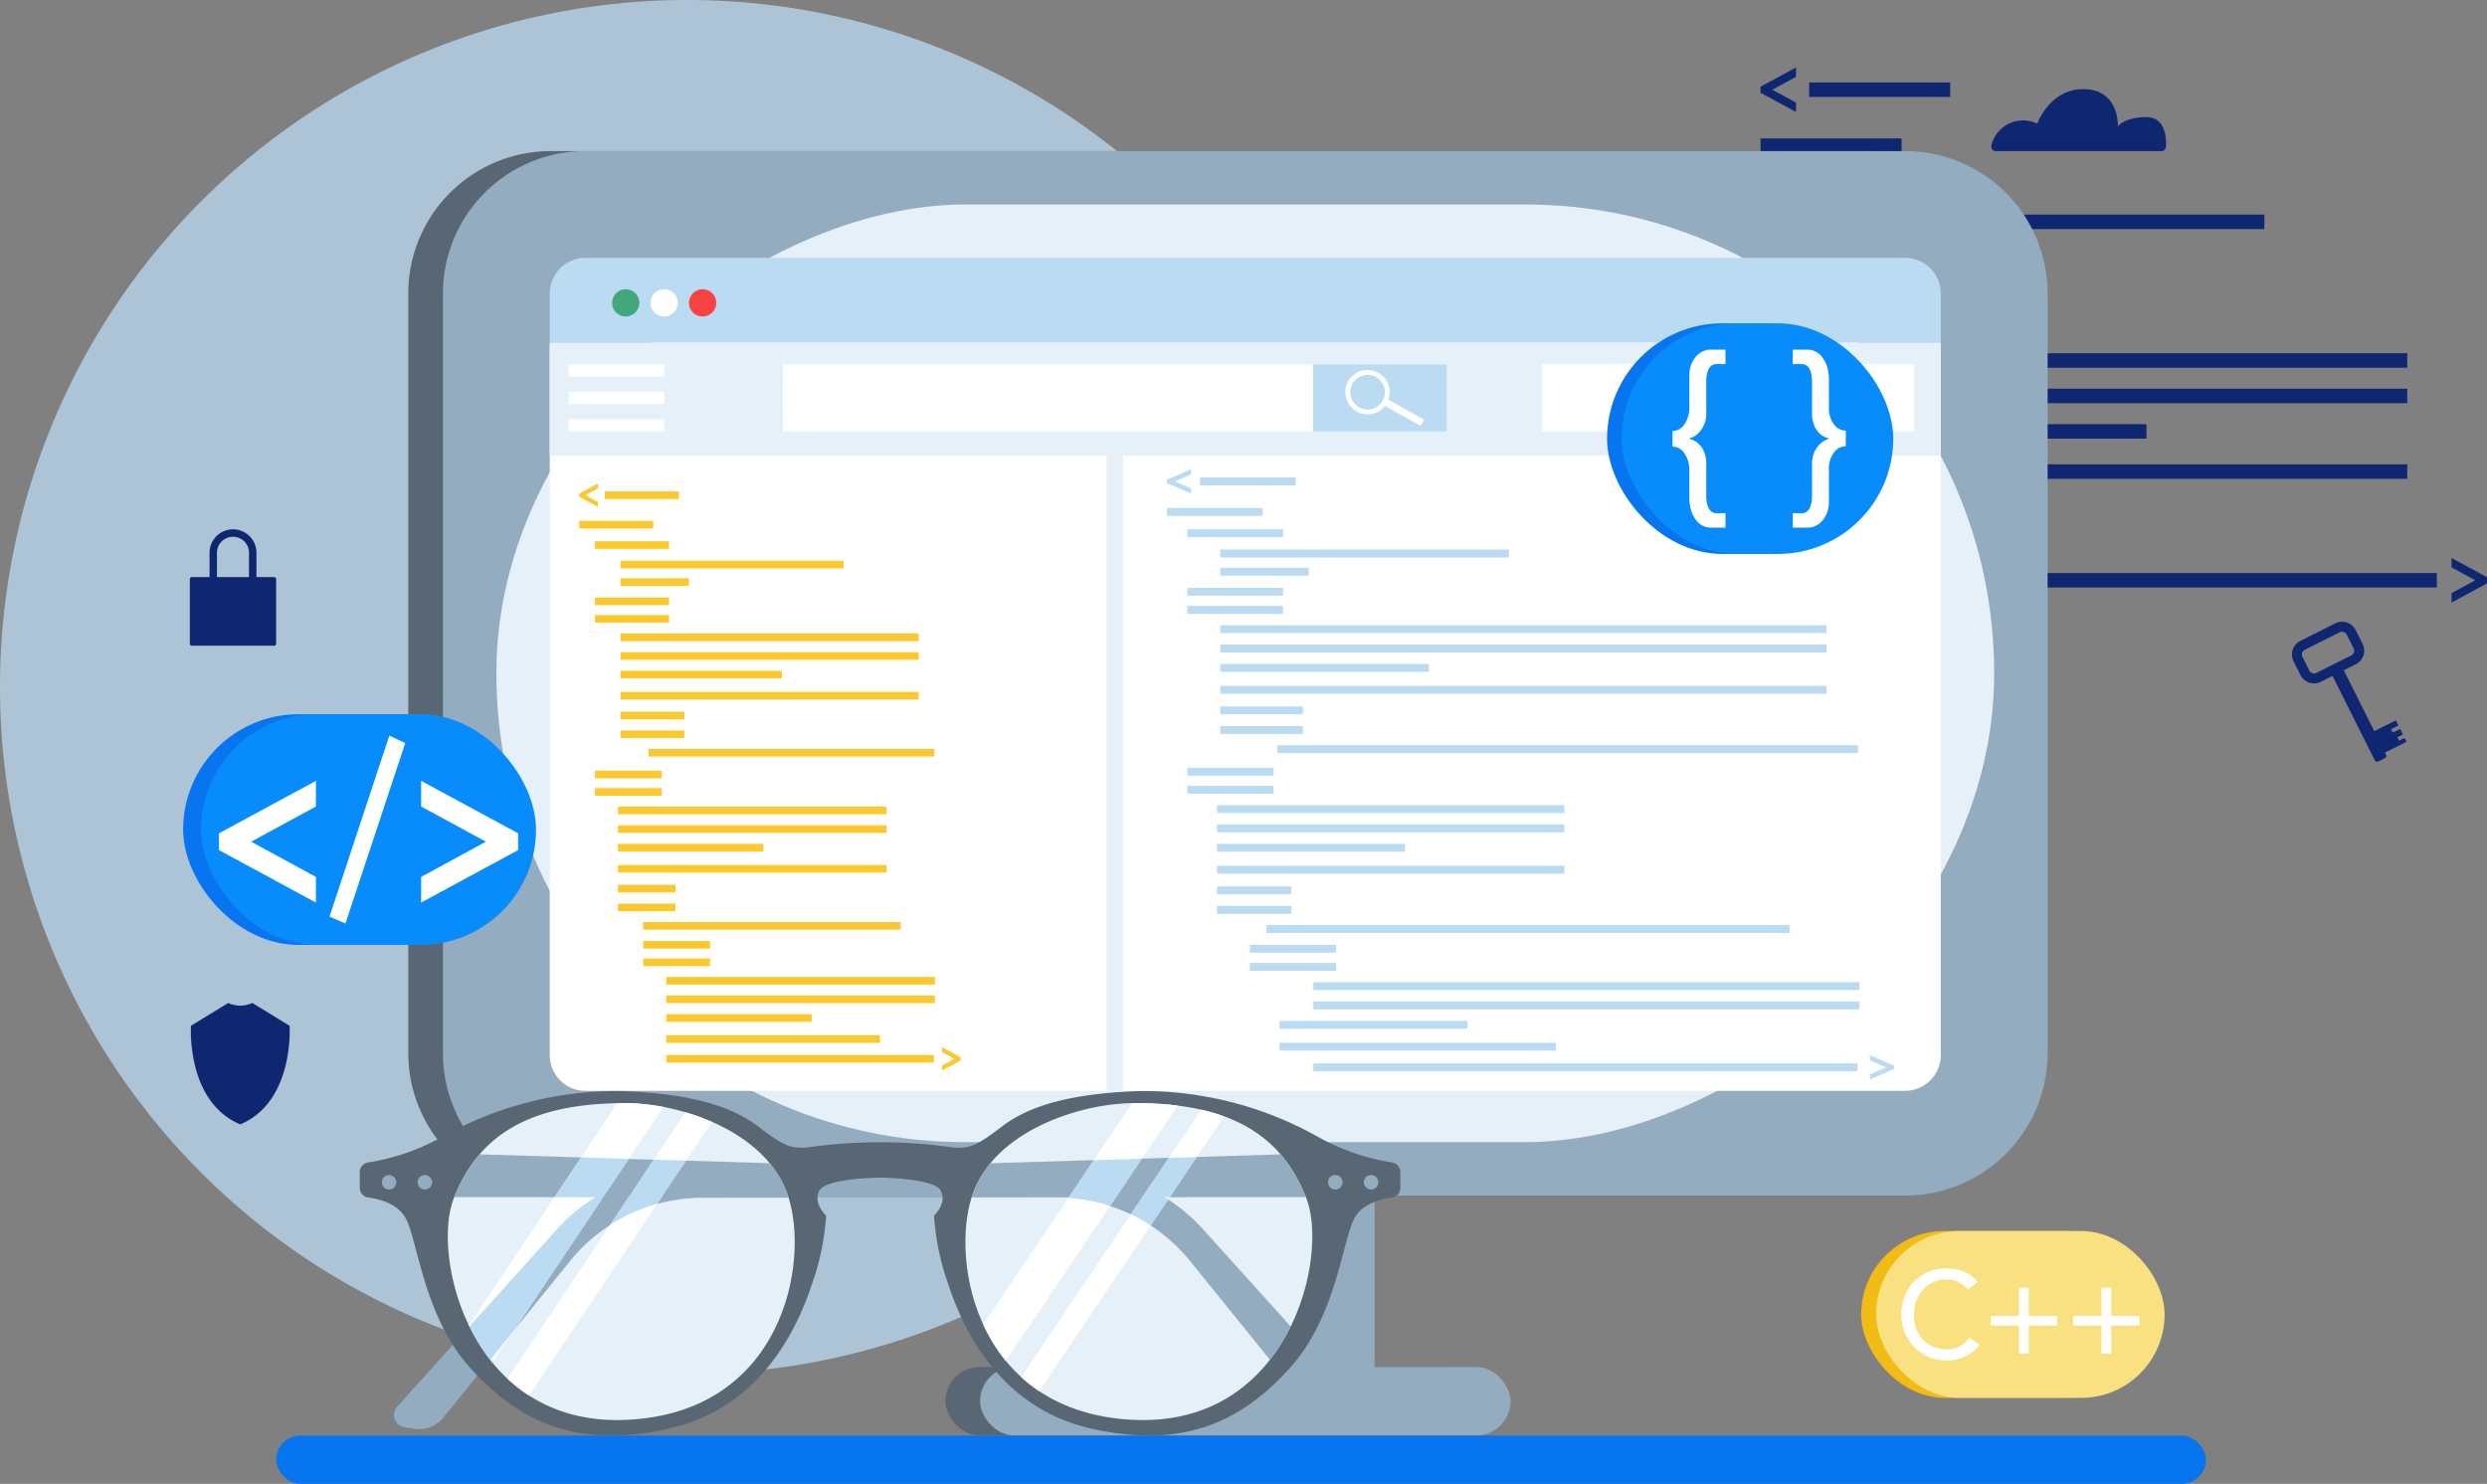 <svg xmlns="http://www.w3.org/2000/svg" xmlns:xlink="http://www.w3.org/1999/xlink" width="295" height="176.037" viewBox="0 0 295 176.037">
  <rect x="0" y="0" width="295" height="176.037" fill="#808080" stroke="none"/>
  <defs>
    <clipPath id="clip-path">
      <path id="Path_190533" data-name="Path 190533" d="M499.316-340.047c6.141.025,16.58,3.193,19.159,11.053s-.614,25.668-19.159,26.527-23.212-19.4-20.51-26.282S487-340.1,499.316-340.047Z" transform="translate(-478.1 340.048)" fill="#e5f0f8"/>
    </clipPath>
    <clipPath id="clip-path-2">
      <path id="Path_190546" data-name="Path 190546" d="M607.377-340.047c-6.14.025-16.58,3.193-19.159,11.053s.614,25.668,19.159,26.527,23.212-19.4,20.51-26.282S619.689-340.1,607.377-340.047Z" transform="translate(-587.439 340.048)" fill="none"/>
    </clipPath>
  </defs>
  <g id="_19" data-name="19" transform="translate(-1125 -5282.895)">
    <path id="Path_194495" data-name="Path 194495" d="M81.5,0A81.5,81.5,0,1,1,0,81.5,81.5,81.5,0,0,1,81.5,0Z" transform="translate(1125 5282.895)" fill="#bddcf6" opacity="0.74"/>
    <g id="Group_129811" data-name="Group 129811" transform="translate(1146.724 5290.895)">
      <g id="Group_129792" data-name="Group 129792" transform="translate(187.106 0)">
        <path id="Path_190504" data-name="Path 190504" d="M735.5-586.9v-.729l4.206-2.276v1.113l-2.81,1.528,2.81,1.528v1.113Z" transform="translate(-735.497 589.909)" fill="#0f2771"/>
        <path id="Path_190505" data-name="Path 190505" d="M881.468-480.974v-1.113l2.81-1.528-2.81-1.528v-1.113l4.206,2.277v.728Z" transform="translate(-799.504 544.458)" fill="#0f2771"/>
        <rect id="Rectangle_41099" data-name="Rectangle 41099" width="16.729" height="1.719" transform="translate(5.767 1.781)" fill="#0f2771"/>
        <rect id="Rectangle_41100" data-name="Rectangle 41100" width="16.729" height="1.719" transform="translate(0 8.423)" fill="#0f2771"/>
        <rect id="Rectangle_41101" data-name="Rectangle 41101" width="16.729" height="1.719" transform="translate(3.563 13.05)" fill="#0f2771"/>
        <rect id="Rectangle_41102" data-name="Rectangle 41102" width="16.729" height="1.719" transform="translate(3.563 25.784)" fill="#0f2771"/>
        <rect id="Rectangle_41103" data-name="Rectangle 41103" width="16.729" height="1.719" transform="translate(3.563 29.723)" fill="#0f2771"/>
        <rect id="Rectangle_41104" data-name="Rectangle 41104" width="50.451" height="1.719" transform="translate(9.312 17.456)" fill="#0f2771"/>
        <rect id="Rectangle_41105" data-name="Rectangle 41105" width="67.398" height="1.719" transform="translate(9.312 33.908)" fill="#0f2771"/>
        <rect id="Rectangle_41106" data-name="Rectangle 41106" width="67.398" height="1.719" transform="translate(9.312 47.085)" fill="#0f2771"/>
        <rect id="Rectangle_41107" data-name="Rectangle 41107" width="64.571" height="1.719" transform="translate(15.651 59.984)" fill="#0f2771"/>
        <rect id="Rectangle_41108" data-name="Rectangle 41108" width="14.436" height="1.719" transform="translate(9.312 51.562)" fill="#0f2771"/>
        <rect id="Rectangle_41109" data-name="Rectangle 41109" width="14.436" height="1.719" transform="translate(9.312 55.82)" fill="#0f2771"/>
        <rect id="Rectangle_41110" data-name="Rectangle 41110" width="67.398" height="1.719" transform="translate(9.312 38.114)" fill="#0f2771"/>
        <rect id="Rectangle_41111" data-name="Rectangle 41111" width="36.466" height="1.719" transform="translate(9.312 42.32)" fill="#0f2771"/>
        <rect id="Rectangle_41112" data-name="Rectangle 41112" width="15.47" height="1.719" transform="translate(9.312 21.417)" fill="#0f2771"/>
      </g>
      <g id="Group_129796" data-name="Group 129796" transform="translate(26.705 9.926)">
        <rect id="Rectangle_41113" data-name="Rectangle 41113" width="30.682" height="41.474" transform="translate(79.825 106.327)" fill="#586773"/>
        <path id="Path_190506" data-name="Path 190506" d="M660.088-524.293v90.126a16.892,16.892,0,0,1-16.89,16.894H486.644a16.892,16.892,0,0,1-16.89-16.894v-90.126a16.888,16.888,0,0,1,16.89-16.889H643.2A16.888,16.888,0,0,1,660.088-524.293Z" transform="translate(-469.754 541.183)" fill="#586773"/>
        <rect id="Rectangle_41114" data-name="Rectangle 41114" width="62.922" height="8.137" rx="4.068" transform="translate(63.705 144.242)" fill="#586773"/>
        <rect id="Rectangle_41115" data-name="Rectangle 41115" width="30.682" height="41.474" transform="translate(83.94 106.327)" fill="#93acbf"/>
        <path id="Path_190507" data-name="Path 190507" d="M667.415-524.293v90.126a16.893,16.893,0,0,1-16.895,16.894H493.971a16.893,16.893,0,0,1-16.895-16.894v-90.126a16.889,16.889,0,0,1,16.895-16.889H650.52A16.889,16.889,0,0,1,667.415-524.293Z" transform="translate(-472.965 541.183)" fill="#93acbf"/>
        <rect id="Rectangle_41116" data-name="Rectangle 41116" width="111.245" height="177.669" rx="55.622" transform="translate(188.115 6.331) rotate(90)" fill="#e5f0f8"/>
        <path id="Path_190508" data-name="Path 190508" d="M664.637-514.4v5.821h-165V-514.4a4.233,4.233,0,0,1,4.228-4.228H660.41A4.233,4.233,0,0,1,664.637-514.4Z" transform="translate(-482.856 531.294)" fill="#bbdbf3"/>
        <path id="Path_190509" data-name="Path 190509" d="M664.639-500.309v84.3a4.223,4.223,0,0,1-2.45,3.834,4.145,4.145,0,0,1-1.774.4H503.864a4.233,4.233,0,0,1-4.225-4.23v-84.3Z" transform="translate(-482.858 523.26)" fill="#fff"/>
        <circle id="Ellipse_4900" data-name="Ellipse 4900" cx="1.62" cy="1.62" r="1.62" transform="translate(24.171 16.386)" fill="#40a87b"/>
        <circle id="Ellipse_4901" data-name="Ellipse 4901" cx="1.62" cy="1.62" r="1.62" transform="translate(28.732 16.386)" fill="#fff"/>
        <circle id="Ellipse_4902" data-name="Ellipse 4902" cx="1.62" cy="1.62" r="1.62" transform="translate(33.293 16.386)" fill="#f74242"/>
        <rect id="Rectangle_41117" data-name="Rectangle 41117" width="62.922" height="8.137" rx="4.068" transform="translate(67.82 144.242)" fill="#93acbf"/>
        <rect id="Rectangle_41118" data-name="Rectangle 41118" width="165.003" height="13.413" transform="translate(16.778 22.711)" fill="#e5f0f8"/>
        <rect id="Rectangle_41119" data-name="Rectangle 41119" width="20.067" height="7.985" transform="translate(158.519 25.29)" fill="#fff"/>
        <rect id="Rectangle_41120" data-name="Rectangle 41120" width="20.067" height="7.985" transform="translate(134.496 25.29)" fill="#fff"/>
        <path id="Path_190510" data-name="Path 190510" d="M619.244-320.488h30.682l-30.682,7.744Z" transform="translate(-535.305 444.41)" fill="#586773"/>
        <g id="Group_129793" data-name="Group 129793" transform="translate(44.433 25.303)">
          <rect id="Rectangle_41121" data-name="Rectangle 41121" width="78.748" height="7.958" fill="#fff"/>
          <rect id="Rectangle_41122" data-name="Rectangle 41122" width="15.867" height="7.958" transform="translate(62.881)" fill="#bbdbf3"/>
          <path id="Path_190511" data-name="Path 190511" d="M674.826-490.284l-2.013-1.126a2.622,2.622,0,0,0-1.181-3.193,2.634,2.634,0,0,0-3.587,1.008,2.638,2.638,0,0,0,1.014,3.587,2.627,2.627,0,0,0,3.343-.669l2.425,1.357,1.814,1.013.412-.733Zm-2.682-1.022a2.061,2.061,0,0,1-2.8.8,2.057,2.057,0,0,1-.791-2.8,2.059,2.059,0,0,1,2.8-.792A2.066,2.066,0,0,1,672.144-491.305Z" transform="translate(-600.989 495.603)" fill="#fff"/>
        </g>
        <rect id="Rectangle_41123" data-name="Rectangle 41123" width="11.341" height="1.448" transform="translate(19.012 25.303)" fill="#fff"/>
        <rect id="Rectangle_41124" data-name="Rectangle 41124" width="11.341" height="1.448" transform="translate(19.012 28.558)" fill="#fff"/>
        <rect id="Rectangle_41125" data-name="Rectangle 41125" width="11.341" height="1.448" transform="translate(19.012 31.813)" fill="#fff"/>
        <g id="Group_129794" data-name="Group 129794" transform="translate(20.279 39.437)">
          <path id="Path_190512" data-name="Path 190512" d="M505.87-469.37v-.383l2.208-1.195v.584l-1.475.8,1.475.8v.585Z" transform="translate(-505.87 470.948)" fill="#fcc82e"/>
          <path id="Path_190513" data-name="Path 190513" d="M582.5-349.083v-.585l1.475-.8-1.475-.8v-.584l2.208,1.195v.382Z" transform="translate(-539.47 418.727)" fill="#fcc82e"/>
          <rect id="Rectangle_41126" data-name="Rectangle 41126" width="8.782" height="0.902" transform="translate(3.027 0.935)" fill="#fcc82e"/>
          <rect id="Rectangle_41127" data-name="Rectangle 41127" width="8.782" height="0.902" transform="translate(0 4.422)" fill="#fcc82e"/>
          <rect id="Rectangle_41128" data-name="Rectangle 41128" width="8.782" height="0.902" transform="translate(1.871 6.851)" fill="#fcc82e"/>
          <rect id="Rectangle_41129" data-name="Rectangle 41129" width="8.782" height="0.902" transform="translate(1.871 13.535)" fill="#fcc82e"/>
          <rect id="Rectangle_41130" data-name="Rectangle 41130" width="8.782" height="0.902" transform="translate(1.871 15.603)" fill="#fcc82e"/>
          <rect id="Rectangle_41131" data-name="Rectangle 41131" width="26.484" height="0.902" transform="translate(4.888 9.164)" fill="#fcc82e"/>
          <rect id="Rectangle_41132" data-name="Rectangle 41132" width="35.38" height="0.902" transform="translate(4.888 17.8)" fill="#fcc82e"/>
          <rect id="Rectangle_41133" data-name="Rectangle 41133" width="35.38" height="0.902" transform="translate(4.888 24.717)" fill="#fcc82e"/>
          <rect id="Rectangle_41134" data-name="Rectangle 41134" width="33.896" height="0.902" transform="translate(8.216 31.488)" fill="#fcc82e"/>
          <rect id="Rectangle_41135" data-name="Rectangle 41135" width="7.578" height="0.902" transform="translate(4.888 27.067)" fill="#fcc82e"/>
          <rect id="Rectangle_41136" data-name="Rectangle 41136" width="7.578" height="0.902" transform="translate(4.888 29.303)" fill="#fcc82e"/>
          <rect id="Rectangle_41137" data-name="Rectangle 41137" width="35.38" height="0.902" transform="translate(4.888 20.008)" fill="#fcc82e"/>
          <rect id="Rectangle_41138" data-name="Rectangle 41138" width="19.142" height="0.902" transform="translate(4.888 22.216)" fill="#fcc82e"/>
          <rect id="Rectangle_41139" data-name="Rectangle 41139" width="7.91" height="0.902" transform="translate(1.871 34.071)" fill="#fcc82e"/>
          <rect id="Rectangle_41140" data-name="Rectangle 41140" width="7.91" height="0.902" transform="translate(1.871 36.139)" fill="#fcc82e"/>
          <rect id="Rectangle_41141" data-name="Rectangle 41141" width="31.868" height="0.902" transform="translate(4.589 38.336)" fill="#fcc82e"/>
          <rect id="Rectangle_41142" data-name="Rectangle 41142" width="31.868" height="0.902" transform="translate(4.589 45.253)" fill="#fcc82e"/>
          <rect id="Rectangle_41143" data-name="Rectangle 41143" width="30.531" height="0.902" transform="translate(7.586 52.024)" fill="#fcc82e"/>
          <rect id="Rectangle_41144" data-name="Rectangle 41144" width="6.826" height="0.902" transform="translate(4.589 47.603)" fill="#fcc82e"/>
          <rect id="Rectangle_41145" data-name="Rectangle 41145" width="6.826" height="0.902" transform="translate(4.589 49.839)" fill="#fcc82e"/>
          <rect id="Rectangle_41146" data-name="Rectangle 41146" width="31.868" height="0.902" transform="translate(4.589 40.544)" fill="#fcc82e"/>
          <rect id="Rectangle_41147" data-name="Rectangle 41147" width="17.242" height="0.902" transform="translate(4.589 42.752)" fill="#fcc82e"/>
          <rect id="Rectangle_41148" data-name="Rectangle 41148" width="7.91" height="0.902" transform="translate(7.604 54.274)" fill="#fcc82e"/>
          <rect id="Rectangle_41149" data-name="Rectangle 41149" width="7.91" height="0.902" transform="translate(7.604 56.342)" fill="#fcc82e"/>
          <rect id="Rectangle_41150" data-name="Rectangle 41150" width="31.868" height="0.902" transform="translate(10.322 58.539)" fill="#fcc82e"/>
          <rect id="Rectangle_41151" data-name="Rectangle 41151" width="25.36" height="0.902" transform="translate(10.322 65.456)" fill="#fcc82e"/>
          <rect id="Rectangle_41152" data-name="Rectangle 41152" width="31.757" height="0.902" transform="translate(10.322 67.806)" fill="#fcc82e"/>
          <rect id="Rectangle_41153" data-name="Rectangle 41153" width="31.868" height="0.902" transform="translate(10.322 60.747)" fill="#fcc82e"/>
          <rect id="Rectangle_41154" data-name="Rectangle 41154" width="17.242" height="0.902" transform="translate(10.322 62.955)" fill="#fcc82e"/>
          <rect id="Rectangle_41155" data-name="Rectangle 41155" width="8.121" height="0.902" transform="translate(4.888 11.243)" fill="#fcc82e"/>
        </g>
        <g id="Group_129795" data-name="Group 129795" transform="translate(89.989 37.745)">
          <path id="Path_190514" data-name="Path 190514" d="M630.017-472.322v-.4l2.856-1.242v.608l-1.907.833,1.907.834v.608Z" transform="translate(-630.017 473.962)" fill="#bbdbf3"/>
          <path id="Path_190515" data-name="Path 190515" d="M778.52-347.29v-.608l1.908-.833-1.908-.834v-.608l2.856,1.243v.4Z" transform="translate(-695.135 419.681)" fill="#bbdbf3"/>
          <rect id="Rectangle_41156" data-name="Rectangle 41156" width="11.358" height="0.938" transform="translate(3.915 0.972)" fill="#bbdbf3"/>
          <rect id="Rectangle_41157" data-name="Rectangle 41157" width="11.358" height="0.938" transform="translate(0 4.596)" fill="#bbdbf3"/>
          <rect id="Rectangle_41158" data-name="Rectangle 41158" width="11.358" height="0.938" transform="translate(2.419 7.121)" fill="#bbdbf3"/>
          <rect id="Rectangle_41159" data-name="Rectangle 41159" width="11.358" height="0.938" transform="translate(2.419 14.069)" fill="#bbdbf3"/>
          <rect id="Rectangle_41160" data-name="Rectangle 41160" width="11.358" height="0.938" transform="translate(2.419 16.219)" fill="#bbdbf3"/>
          <rect id="Rectangle_41161" data-name="Rectangle 41161" width="34.252" height="0.938" transform="translate(6.322 9.525)" fill="#bbdbf3"/>
          <rect id="Rectangle_41162" data-name="Rectangle 41162" width="71.91" height="0.938" transform="translate(6.322 18.502)" fill="#bbdbf3"/>
          <rect id="Rectangle_41163" data-name="Rectangle 41163" width="71.91" height="0.938" transform="translate(6.322 25.692)" fill="#bbdbf3"/>
          <rect id="Rectangle_41164" data-name="Rectangle 41164" width="68.893" height="0.938" transform="translate(13.085 32.731)" fill="#bbdbf3"/>
          <rect id="Rectangle_41165" data-name="Rectangle 41165" width="9.801" height="0.938" transform="translate(6.322 28.135)" fill="#bbdbf3"/>
          <rect id="Rectangle_41166" data-name="Rectangle 41166" width="9.801" height="0.938" transform="translate(6.322 30.459)" fill="#bbdbf3"/>
          <rect id="Rectangle_41167" data-name="Rectangle 41167" width="71.91" height="0.938" transform="translate(6.322 20.797)" fill="#bbdbf3"/>
          <rect id="Rectangle_41168" data-name="Rectangle 41168" width="24.757" height="0.938" transform="translate(6.322 23.093)" fill="#bbdbf3"/>
          <rect id="Rectangle_41169" data-name="Rectangle 41169" width="10.23" height="0.938" transform="translate(2.419 35.415)" fill="#bbdbf3"/>
          <rect id="Rectangle_41170" data-name="Rectangle 41170" width="10.23" height="0.938" transform="translate(2.419 37.565)" fill="#bbdbf3"/>
          <rect id="Rectangle_41171" data-name="Rectangle 41171" width="41.215" height="0.938" transform="translate(5.935 39.848)" fill="#bbdbf3"/>
          <rect id="Rectangle_41172" data-name="Rectangle 41172" width="41.215" height="0.938" transform="translate(5.935 47.038)" fill="#bbdbf3"/>
          <rect id="Rectangle_41173" data-name="Rectangle 41173" width="62.054" height="0.938" transform="translate(11.805 54.076)" fill="#bbdbf3"/>
          <rect id="Rectangle_41174" data-name="Rectangle 41174" width="8.828" height="0.938" transform="translate(5.935 49.481)" fill="#bbdbf3"/>
          <rect id="Rectangle_41175" data-name="Rectangle 41175" width="8.828" height="0.938" transform="translate(5.935 51.805)" fill="#bbdbf3"/>
          <rect id="Rectangle_41176" data-name="Rectangle 41176" width="41.215" height="0.938" transform="translate(5.935 42.143)" fill="#bbdbf3"/>
          <rect id="Rectangle_41177" data-name="Rectangle 41177" width="22.299" height="0.938" transform="translate(5.935 44.438)" fill="#bbdbf3"/>
          <rect id="Rectangle_41178" data-name="Rectangle 41178" width="10.23" height="0.938" transform="translate(9.835 56.415)" fill="#bbdbf3"/>
          <rect id="Rectangle_41179" data-name="Rectangle 41179" width="10.23" height="0.938" transform="translate(9.835 58.565)" fill="#bbdbf3"/>
          <rect id="Rectangle_41180" data-name="Rectangle 41180" width="64.771" height="0.938" transform="translate(17.366 60.848)" fill="#bbdbf3"/>
          <rect id="Rectangle_41181" data-name="Rectangle 41181" width="32.798" height="0.938" transform="translate(13.35 68.038)" fill="#bbdbf3"/>
          <rect id="Rectangle_41182" data-name="Rectangle 41182" width="64.545" height="0.938" transform="translate(17.366 70.481)" fill="#bbdbf3"/>
          <rect id="Rectangle_41183" data-name="Rectangle 41183" width="64.771" height="0.938" transform="translate(17.366 63.143)" fill="#bbdbf3"/>
          <rect id="Rectangle_41184" data-name="Rectangle 41184" width="22.299" height="0.938" transform="translate(13.35 65.439)" fill="#bbdbf3"/>
          <rect id="Rectangle_41185" data-name="Rectangle 41185" width="10.503" height="0.938" transform="translate(6.322 11.687)" fill="#bbdbf3"/>
        </g>
        <rect id="Rectangle_41186" data-name="Rectangle 41186" width="1.964" height="75.359" transform="translate(82.825 36.124)" fill="#e5f0f8"/>
      </g>
      <g id="Group_129803" data-name="Group 129803" transform="translate(20.953 121.421)">
        <path id="Path_190516" data-name="Path 190516" d="M475.919-329.384l74.547,2.284a20.226,20.226,0,0,1,14.405,6.676l18.992,21.075a1.468,1.468,0,0,1-.866,2.433l-1.2.186a3.659,3.659,0,0,1-3.4-1.314l-15.052-18.6a20.225,20.225,0,0,0-15.7-7.5l-75.915-.081Z" transform="translate(-464.866 336.816)" fill="#93acbf"/>
        <path id="Path_190517" data-name="Path 190517" d="M575.045-329.384,500.5-327.1a20.228,20.228,0,0,0-14.405,6.676L467.1-299.349a1.468,1.468,0,0,0,.866,2.433l1.2.186a3.658,3.658,0,0,0,3.4-1.314l15.052-18.6a20.225,20.225,0,0,1,15.7-7.5l75.916-.081Z" transform="translate(-462.673 336.816)" fill="#93acbf"/>
        <path id="Path_190518" data-name="Path 190518" d="M581.962-334.132a26.237,26.237,0,0,1-8.79-3.037,42.372,42.372,0,0,0-21.093-5.435c-8.2.277-13.125,1.7-16.442,4.237s-4.1,2.763-6.908,2.3a60.389,60.389,0,0,0-7.507-.46,60.39,60.39,0,0,0-7.507.46c-2.809.46-3.592.23-6.908-2.3s-8.243-3.96-16.441-4.237a42.368,42.368,0,0,0-21.092,5.435,26.244,26.244,0,0,1-8.79,3.037,1.167,1.167,0,0,0-.974,1.153v1.854a1.166,1.166,0,0,0,1.019,1.16c1.32.161,3.562.714,4.508,2.607,1.381,2.763,2.119,11.606,7.645,17.685s12.342,9.671,23.58,7.092,15.382-12.527,16.948-17.316a29.682,29.682,0,0,0,1.612-7.921s-1.612-1.52-.783-2.994,7.185-1.519,7.185-1.519,6.356.046,7.185,1.519-.783,2.994-.783,2.994a29.653,29.653,0,0,0,1.612,7.921c1.566,4.79,5.711,14.737,16.948,17.316s18.053-1.013,23.579-7.092,6.264-14.921,7.646-17.685c.946-1.893,3.189-2.446,4.508-2.607a1.166,1.166,0,0,0,1.019-1.16v-1.854A1.167,1.167,0,0,0,581.962-334.132Z" transform="translate(-459.51 342.62)" fill="#586773"/>
        <g id="Group_129799" data-name="Group 129799" transform="translate(10.438 1.445)">
          <path id="Path_190519" data-name="Path 190519" d="M499.316-340.047c6.141.025,16.58,3.193,19.159,11.053s-.614,25.668-19.159,26.527-23.212-19.4-20.51-26.282S487-340.1,499.316-340.047Z" transform="translate(-478.1 340.048)" fill="#e5f0f8"/>
          <g id="Group_129798" data-name="Group 129798" clip-path="url(#clip-path)">
            <g id="Group_129797" data-name="Group 129797" transform="translate(-6.387 -10.305)">
              <path id="Path_190520" data-name="Path 190520" d="M491.114-328.921l-3.148,4.708-16.239-.016,4.192-5.156Z" transform="translate(-468.918 345.677)" fill="#93acbf"/>
              <path id="Path_190521" data-name="Path 190521" d="M516.908-328.155l-1.459,2.184-1.518,2.269h-3.02l.506-.756,2.53-3.787Z" transform="translate(-486.1 345.178)" fill="#93acbf"/>
              <path id="Path_190522" data-name="Path 190522" d="M468.287-281.487l1.971,1.316a3.71,3.71,0,0,1-1.087,0l-1.2-.186a1.468,1.468,0,0,1-.863-2.434l7.957-8.831Z" transform="translate(-466.725 329.119)" fill="#6da8c6"/>
              <path id="Path_190523" data-name="Path 190523" d="M507.268-324.2l-1.518,2.269-2.216,3.313v.006a20.012,20.012,0,0,0-4.713,4.239l-6.567,8.112,10.477-15.669.506-.756A19.792,19.792,0,0,1,507.268-324.2Z" transform="translate(-477.919 343.402)" fill="#93acbf"/>
              <path id="Path_190524" data-name="Path 190524" d="M603.629-324.228l-21.134.021h-.011l-33.71.043h-1.5l-19.557.021a19.93,19.93,0,0,0-5.374.735l.527-.788,1.939-2.9a.378.378,0,0,1,.08-.006l23.824-.729h.064l50.657-1.555Z" transform="translate(-491.112 345.677)" fill="#93acbf"/>
              <path id="Path_190525" data-name="Path 190525" d="M521.444-355.737,511.9-341.468l-5.651-.176,11.2-16.756Z" transform="translate(-484.058 358.4)" fill="#fff"/>
              <path id="Path_190526" data-name="Path 190526" d="M483.807-292.22l-8.777,13.134-2.013-1.348a3.663,3.663,0,0,0,2.317-1.316Z" transform="translate(-469.484 329.381)" fill="#f2fdff"/>
              <path id="Path_190527" data-name="Path 190527" d="M497.187-320.168a20.16,20.16,0,0,0-4.58,3.781l-11.025,12.24,10.706-16.027Z" transform="translate(-473.24 341.638)" fill="#fff"/>
              <path id="Path_190528" data-name="Path 190528" d="M532.649-348.5l-7.206,10.785-3.851-.117,8.346-12.484Z" transform="translate(-490.783 354.856)" fill="#fff"/>
              <path id="Path_190529" data-name="Path 190529" d="M521.387-327.968l-.964,1.444-1.939,2.9-.527.788a20.185,20.185,0,0,0-5.614,2.519l2.216-3.313,1.518-2.269,1.459-2.184Z" transform="translate(-486.728 345.107)" fill="#bbdbf3"/>
              <path id="Path_190530" data-name="Path 190530" d="M503.666-318.741l-21.2,31.717-2.717-1.816,18.3-27.376v-.006A20.183,20.183,0,0,1,503.666-318.741Z" transform="translate(-472.437 341.01)" fill="#fff"/>
              <path id="Path_190531" data-name="Path 190531" d="M495.792-328.383l-2.53,3.787-.506.756-10.477,15.669-.011.016-8.474,10.471a3.663,3.663,0,0,1-2.317,1.316l-1.971-1.316,6.775-10.136.006-.005,11.025-12.24a20.16,20.16,0,0,1,4.58-3.781l-4.9-.006,3.148-4.708Z" transform="translate(-467.945 345.315)" fill="#bbdbf3"/>
              <path id="Path_190532" data-name="Path 190532" d="M605.6-296.255l-1.2.186a3.665,3.665,0,0,1-3.4-1.316l-15.052-18.6a20.214,20.214,0,0,0-15.7-7.5l-21.06-.021h-1.5l-24.4-.032,1.939-2.9.964-1.444,22.939.709h.064l23.888.729a20.233,20.233,0,0,1,9.821,2.892h.011a20.513,20.513,0,0,1,4.57,3.781l18.993,21.076A1.467,1.467,0,0,1,605.6-296.255Z" transform="translate(-491.524 345.016)" fill="#93acbf"/>
            </g>
          </g>
        </g>
        <path id="Path_190534" data-name="Path 190534" d="M607.377-340.047c-6.14.025-16.58,3.193-19.159,11.053s.614,25.668,19.159,26.527,23.212-19.4,20.51-26.282S619.689-340.1,607.377-340.047Z" transform="translate(-515.606 341.492)" fill="#e5f0f8"/>
        <circle id="Ellipse_4903" data-name="Ellipse 4903" cx="0.86" cy="0.86" r="0.86" transform="translate(2.61 9.98)" fill="#93acbf"/>
        <g id="Group_129802" data-name="Group 129802" transform="translate(71.833 1.445)">
          <g id="Group_129801" data-name="Group 129801" clip-path="url(#clip-path-2)">
            <g id="Group_129800" data-name="Group 129800" transform="translate(-43.834 -6.321)">
              <path id="Path_190535" data-name="Path 190535" d="M650.9-292.653l-1.2.186a3.665,3.665,0,0,1-3.4-1.316l-15.052-18.6a20.286,20.286,0,0,0-4.661-4.207l2.061-3.074h.006a20.475,20.475,0,0,1,4.122,3.5l18.993,21.076A1.467,1.467,0,0,1,650.9-292.653Z" transform="translate(-560.771 337.43)" fill="#93acbf"/>
              <path id="Path_190536" data-name="Path 190536" d="M568.441-328l-1.028,1.523-1.944,2.892-22.381.027-33.715-.043a20.237,20.237,0,0,1,9.827-2.892l23.888-.729Z" transform="translate(-509.374 341.086)" fill="#93acbf"/>
              <path id="Path_190537" data-name="Path 190537" d="M624.969-328.493l-2.461,3.659-.687,1.023-1.363,2.024a20.448,20.448,0,0,0-2.466-.98l.7-1.038,1.337-1.987,1.747-2.6Z" transform="translate(-557.002 341.302)" fill="#93acbf"/>
              <path id="Path_190538" data-name="Path 190538" d="M651.1-324.228l-20.5.021,3.217-4.778,13.086-.4Z" transform="translate(-562.53 341.693)" fill="#93acbf"/>
              <path id="Path_190539" data-name="Path 190539" d="M617.911-328.312l-1.747,2.6-1.337,1.987-.7,1.038a19.946,19.946,0,0,0-4.953-.943l.058-.09,1.944-2.892,1.028-1.523Z" transform="translate(-553.134 341.223)" fill="#bbdbf3"/>
              <path id="Path_190540" data-name="Path 190540" d="M597.03-319.975a19.947,19.947,0,0,1,4.953.943l-16.655,24.751-3.845-2.589Z" transform="translate(-540.993 337.567)" fill="#fff"/>
              <path id="Path_190541" data-name="Path 190541" d="M627.223-348.717l-6.945,10.322-5.71.176,8.8-13.086Z" transform="translate(-555.501 351.305)" fill="#fff"/>
              <path id="Path_190542" data-name="Path 190542" d="M627-323.9h-.644c.149.1.3.186.453.282l-2.061,3.074a20.006,20.006,0,0,0-2.359-1.326l1.363-2.024.687-1.023,2.461-3.659,3.318-.1Z" transform="translate(-558.928 341.381)" fill="#bbdbf3"/>
              <path id="Path_190543" data-name="Path 190543" d="M609.781-316.55a20.013,20.013,0,0,1,2.359,1.326L595.88-291.059l-2.237-1.5Z" transform="translate(-546.325 336.065)" fill="#fff"/>
              <path id="Path_190544" data-name="Path 190544" d="M629.451-320.164h.644l-.186.282H629.9C629.754-319.978,629.6-320.069,629.451-320.164Z" transform="translate(-562.027 337.65)" fill="#deecff"/>
              <path id="Path_190545" data-name="Path 190545" d="M639.388-344.808l-5.651,8.4-3.318.1,6.732-10.008Z" transform="translate(-562.451 349.117)" fill="#fff"/>
            </g>
          </g>
        </g>
        <circle id="Ellipse_4904" data-name="Ellipse 4904" cx="0.86" cy="0.86" r="0.86" transform="translate(6.858 9.98)" fill="#93acbf"/>
        <circle id="Ellipse_4905" data-name="Ellipse 4905" cx="0.86" cy="0.86" r="0.86" transform="translate(119.097 9.98)" fill="#93acbf"/>
        <path id="Path_190547" data-name="Path 190547" d="M664.047-323.986a.86.86,0,0,0,.86.86.86.86,0,0,0,.86-.86.86.86,0,0,0-.86-.86A.859.859,0,0,0,664.047-323.986Z" transform="translate(-549.198 334.826)" fill="#93acbf"/>
      </g>
      <rect id="Rectangle_41187" data-name="Rectangle 41187" width="228.909" height="5.725" rx="2.862" transform="translate(11.03 162.313)" fill="#0775ef"/>
      <g id="Group_129805" data-name="Group 129805" transform="translate(0 76.738)">
        <rect id="Rectangle_41188" data-name="Rectangle 41188" width="39.731" height="27.361" rx="13.681" fill="#0775ef"/>
        <rect id="Rectangle_41189" data-name="Rectangle 41189" width="39.731" height="27.361" rx="13.681" transform="translate(2.125)" fill="#088cfc"/>
        <g id="Group_129804" data-name="Group 129804" transform="translate(4.25 2.531)">
          <path id="Path_190548" data-name="Path 190548" d="M445.463-430.96v-1.993l11.5-6.224v3.043l-7.683,4.178,7.683,4.178v3.043Z" transform="translate(-445.463 444.544)" fill="#fff"/>
          <path id="Path_190549" data-name="Path 190549" d="M470.706-426.437l-1.887-.83,7.092-21.469,1.887.886Z" transform="translate(-455.704 448.736)" fill="#fff"/>
          <path id="Path_190550" data-name="Path 190550" d="M499.669-432.953v1.993l-11.5,6.224v-3.043l7.683-4.178-7.683-4.178v-3.043Z" transform="translate(-464.189 444.544)" fill="#fff"/>
        </g>
      </g>
      <g id="Group_129807" data-name="Group 129807" transform="translate(168.902 30.358)">
        <rect id="Rectangle_41190" data-name="Rectangle 41190" width="32.221" height="27.361" rx="13.681" transform="translate(0 0)" fill="#0775ef"/>
        <rect id="Rectangle_41191" data-name="Rectangle 41191" width="32.221" height="27.361" rx="13.681" transform="translate(1.723 0)" fill="#088cfc"/>
        <g id="Group_129806" data-name="Group 129806" transform="translate(7.762 3.123)">
          <path id="Path_190551" data-name="Path 190551" d="M758.8-528.569h-1.07a.911.911,0,0,0-.582.178,1.317,1.317,0,0,0-.369.476,2.417,2.417,0,0,0-.2.665,4.739,4.739,0,0,0-.059.749v3.59a3.56,3.56,0,0,1-.2,1.4,3.236,3.236,0,0,1-.559.951,2.569,2.569,0,0,1-.678.57,2.228,2.228,0,0,1-.559.238v.071a1.87,1.87,0,0,1,.559.19,2.349,2.349,0,0,1,.678.523,2.859,2.859,0,0,1,.559.964,4.069,4.069,0,0,1,.2,1.51v3.567a4.582,4.582,0,0,0,.059.725,2.415,2.415,0,0,0,.2.666,1.311,1.311,0,0,0,.369.476.908.908,0,0,0,.582.179h1.07v1.712h-1.783a2.011,2.011,0,0,1-.892-.214,2.349,2.349,0,0,1-.8-.654,3.508,3.508,0,0,1-.583-1.129,5.3,5.3,0,0,1-.226-1.641v-3.187a3.489,3.489,0,0,0-.618-2.045,1.7,1.7,0,0,0-1.379-.737v-1.855a1.7,1.7,0,0,0,1.379-.737,3.483,3.483,0,0,0,.618-2.044v-3.758a3.7,3.7,0,0,1,.226-1.343,3.088,3.088,0,0,1,.583-.975,2.459,2.459,0,0,1,.8-.594,2.115,2.115,0,0,1,.892-.2H758.8Z" transform="translate(-752.52 530.281)" fill="#fff"/>
          <path id="Path_190552" data-name="Path 190552" d="M777.928-510.878H779a.914.914,0,0,0,.583-.179,1.32,1.32,0,0,0,.368-.476,2.439,2.439,0,0,0,.2-.666,4.794,4.794,0,0,0,.06-.748v-3.591a3.536,3.536,0,0,1,.2-1.4,3.221,3.221,0,0,1,.559-.951,2.583,2.583,0,0,1,.678-.571,2.28,2.28,0,0,1,.559-.238v-.071a1.841,1.841,0,0,1-.559-.19,2.332,2.332,0,0,1-.678-.523,2.845,2.845,0,0,1-.559-.963,4.043,4.043,0,0,1-.2-1.51v-3.567a4.655,4.655,0,0,0-.06-.725,2.441,2.441,0,0,0-.2-.665,1.327,1.327,0,0,0-.368-.476.917.917,0,0,0-.583-.178h-1.07v-1.712h1.783a2.023,2.023,0,0,1,.892.214,2.357,2.357,0,0,1,.8.654,3.531,3.531,0,0,1,.582,1.129,5.3,5.3,0,0,1,.226,1.641v3.187a3.17,3.17,0,0,0,.6,2.045,1.758,1.758,0,0,0,1.4.737v1.854a1.758,1.758,0,0,0-1.4.738,3.169,3.169,0,0,0-.6,2.044v3.757a3.7,3.7,0,0,1-.226,1.344,3.111,3.111,0,0,1-.582.975,2.465,2.465,0,0,1-.8.595,2.128,2.128,0,0,1-.892.2h-1.783Z" transform="translate(-763.661 530.281)" fill="#fff"/>
        </g>
      </g>
      <g id="Group_129809" data-name="Group 129809" transform="translate(199.044 138.041)">
        <rect id="Rectangle_41192" data-name="Rectangle 41192" width="34.22" height="19.797" rx="9.898" transform="translate(0 0)" fill="#f2bb16"/>
        <rect id="Rectangle_41193" data-name="Rectangle 41193" width="34.22" height="19.797" rx="9.898" transform="translate(1.77 0)" fill="#f9e181"/>
        <g id="Group_129808" data-name="Group 129808" transform="translate(4.756 4.434)">
          <path id="Path_190553" data-name="Path 190553" d="M793.034-302.613a2.909,2.909,0,0,0-1.117-.882,3.327,3.327,0,0,0-1.395-.308,3.732,3.732,0,0,0-1.594.331,3.646,3.646,0,0,0-1.22.9,4.129,4.129,0,0,0-.787,1.344,4.84,4.84,0,0,0-.278,1.653,4.59,4.59,0,0,0,.264,1.557,3.9,3.9,0,0,0,.764,1.292,3.574,3.574,0,0,0,1.22.882,3.943,3.943,0,0,0,1.631.323,3.24,3.24,0,0,0,1.572-.368,3.383,3.383,0,0,0,1.145-1.028l1.19.9a4.906,4.906,0,0,1-.412.463,4.1,4.1,0,0,1-.778.6,5.522,5.522,0,0,1-1.168.528,5,5,0,0,1-1.579.227,5.132,5.132,0,0,1-2.225-.47,5.365,5.365,0,0,1-1.689-1.234,5.352,5.352,0,0,1-1.065-1.726,5.406,5.406,0,0,1-.367-1.946,6.092,6.092,0,0,1,.4-2.226,5.284,5.284,0,0,1,1.109-1.763,4.948,4.948,0,0,1,1.712-1.153,5.722,5.722,0,0,1,2.2-.412,5.4,5.4,0,0,1,2.019.4,3.779,3.779,0,0,1,1.624,1.22Z" transform="translate(-785.146 305.125)" fill="#fff"/>
          <path id="Path_190554" data-name="Path 190554" d="M804.061-297.694h3.349v-3.349h1.146v3.349h3.35v1.146h-3.35v3.349H807.41v-3.349h-3.349Z" transform="translate(-793.44 303.335)" fill="#fff"/>
          <path id="Path_190555" data-name="Path 190555" d="M821.483-297.694h3.349v-3.349h1.145v3.349h3.35v1.146h-3.35v3.349h-1.145v-3.349h-3.349Z" transform="translate(-801.08 303.335)" fill="#fff"/>
        </g>
      </g>
      <g id="Group_129810" data-name="Group 129810" transform="translate(214.464 2.576)">
        <path id="Path_190556" data-name="Path 190556" d="M786.849-577.971h19.64a.544.544,0,0,0,.545-.512c.06-1.085-.062-3.518-2.35-3.52-2.533,0-3.356,1.081-3.356,1.081s.222-4.406-4.115-4.4c-3.993.006-5.445,4.094-5.445,4.094a3.871,3.871,0,0,0-5.429,2.515A.548.548,0,0,0,786.849-577.971Z" transform="translate(-786.303 585.322)" fill="#0f2771"/>
        <path id="Path_190557" data-name="Path 190557" d="M803.611-582.451l-1.488,2.048h.719v2.079h1.538V-580.4h.719Z" transform="translate(-793.24 584.063)" fill="#0f2771"/>
      </g>
      <path id="Path_190558" data-name="Path 190558" d="M861.219-457.448h0l2.212-1.107-.228-.454-.647.324-.206-.412.647-.325-.326-.652-.87.435-.206-.412.87-.435-.3-.609-1.215.609h0l-.272.136-.956.478-.119.059h0l-3.614-7.22h0l1.429-.716a1.8,1.8,0,0,0,.8-2.408l-.824-1.648a1.8,1.8,0,0,0-2.408-.8l-.02.01-.368.185-.012.006-2.948,1.477-.2.1-.612.306a1.761,1.761,0,0,0-.817.843h0c-.007.02-.016.038-.024.057a1.811,1.811,0,0,0-.119,1.03,1.859,1.859,0,0,0,.16.477l.022.045h0l.35.7.057.115.391.785a1.77,1.77,0,0,0,.362.49,1.782,1.782,0,0,0,.275.215,1.807,1.807,0,0,0,1.2.27,1.717,1.717,0,0,0,.576-.174l1.194-.6.15-.076.049-.025h0l5.016,10.022a.3.3,0,0,0,.4.134l.4-.2h0l.4-.2a.3.3,0,0,0,.134-.4l-.131-.261.255-.128Zm-9.948-10.818-.19-.377,0,0a.6.6,0,0,1-.039-.1c0-.01,0-.02-.007-.03a.612.612,0,0,1-.014-.083c0-.01,0-.02,0-.03a.585.585,0,0,1,0-.089l0-.022a.635.635,0,0,1,.136-.309l.015-.017a.6.6,0,0,1,.066-.065l.018-.015a.6.6,0,0,1,.095-.061l1.61-.806.017-.008.555-.278,1.1-.551.214-.108.229-.114.431-.216a.588.588,0,0,1,.181-.054.627.627,0,0,1,.645.33l.824,1.645a.593.593,0,0,1,.06.3.621.621,0,0,1-.336.527l-2.283,1.143-.162.081-1.371.686-.339.169a.61.61,0,0,1-.394.049A.62.62,0,0,1,851.9-467l-.445-.893-.075-.15Z" transform="translate(-599.699 538.555)" fill="#0f2771"/>
      <path id="Path_190559" data-name="Path 190559" d="M451.232-389.543l-4.424-2.706a3.346,3.346,0,0,1-1.426.317h0a3.347,3.347,0,0,1-1.426-.317l-4.424,2.706s-.6,8.992,5.85,11.7h0C451.834-380.551,451.232-389.543,451.232-389.543Z" transform="translate(-438.606 503.236)" fill="#0f2771"/>
      <path id="Path_190560" data-name="Path 190560" d="M449.294-486.658h-2.085v-2.882a2.785,2.785,0,0,0-2.782-2.782,2.785,2.785,0,0,0-2.782,2.782v2.882h-2.085a.25.25,0,0,0-.25.249v7.651a.249.249,0,0,0,.25.249h9.735a.249.249,0,0,0,.25-.249v-7.651A.25.25,0,0,0,449.294-486.658Zm-6.768-2.882a1.9,1.9,0,0,1,1.9-1.9,1.9,1.9,0,0,1,1.9,1.9v2.882h-3.8Z" transform="translate(-438.514 547.118)" fill="#0f2771"/>
    </g>
  </g>
</svg>
